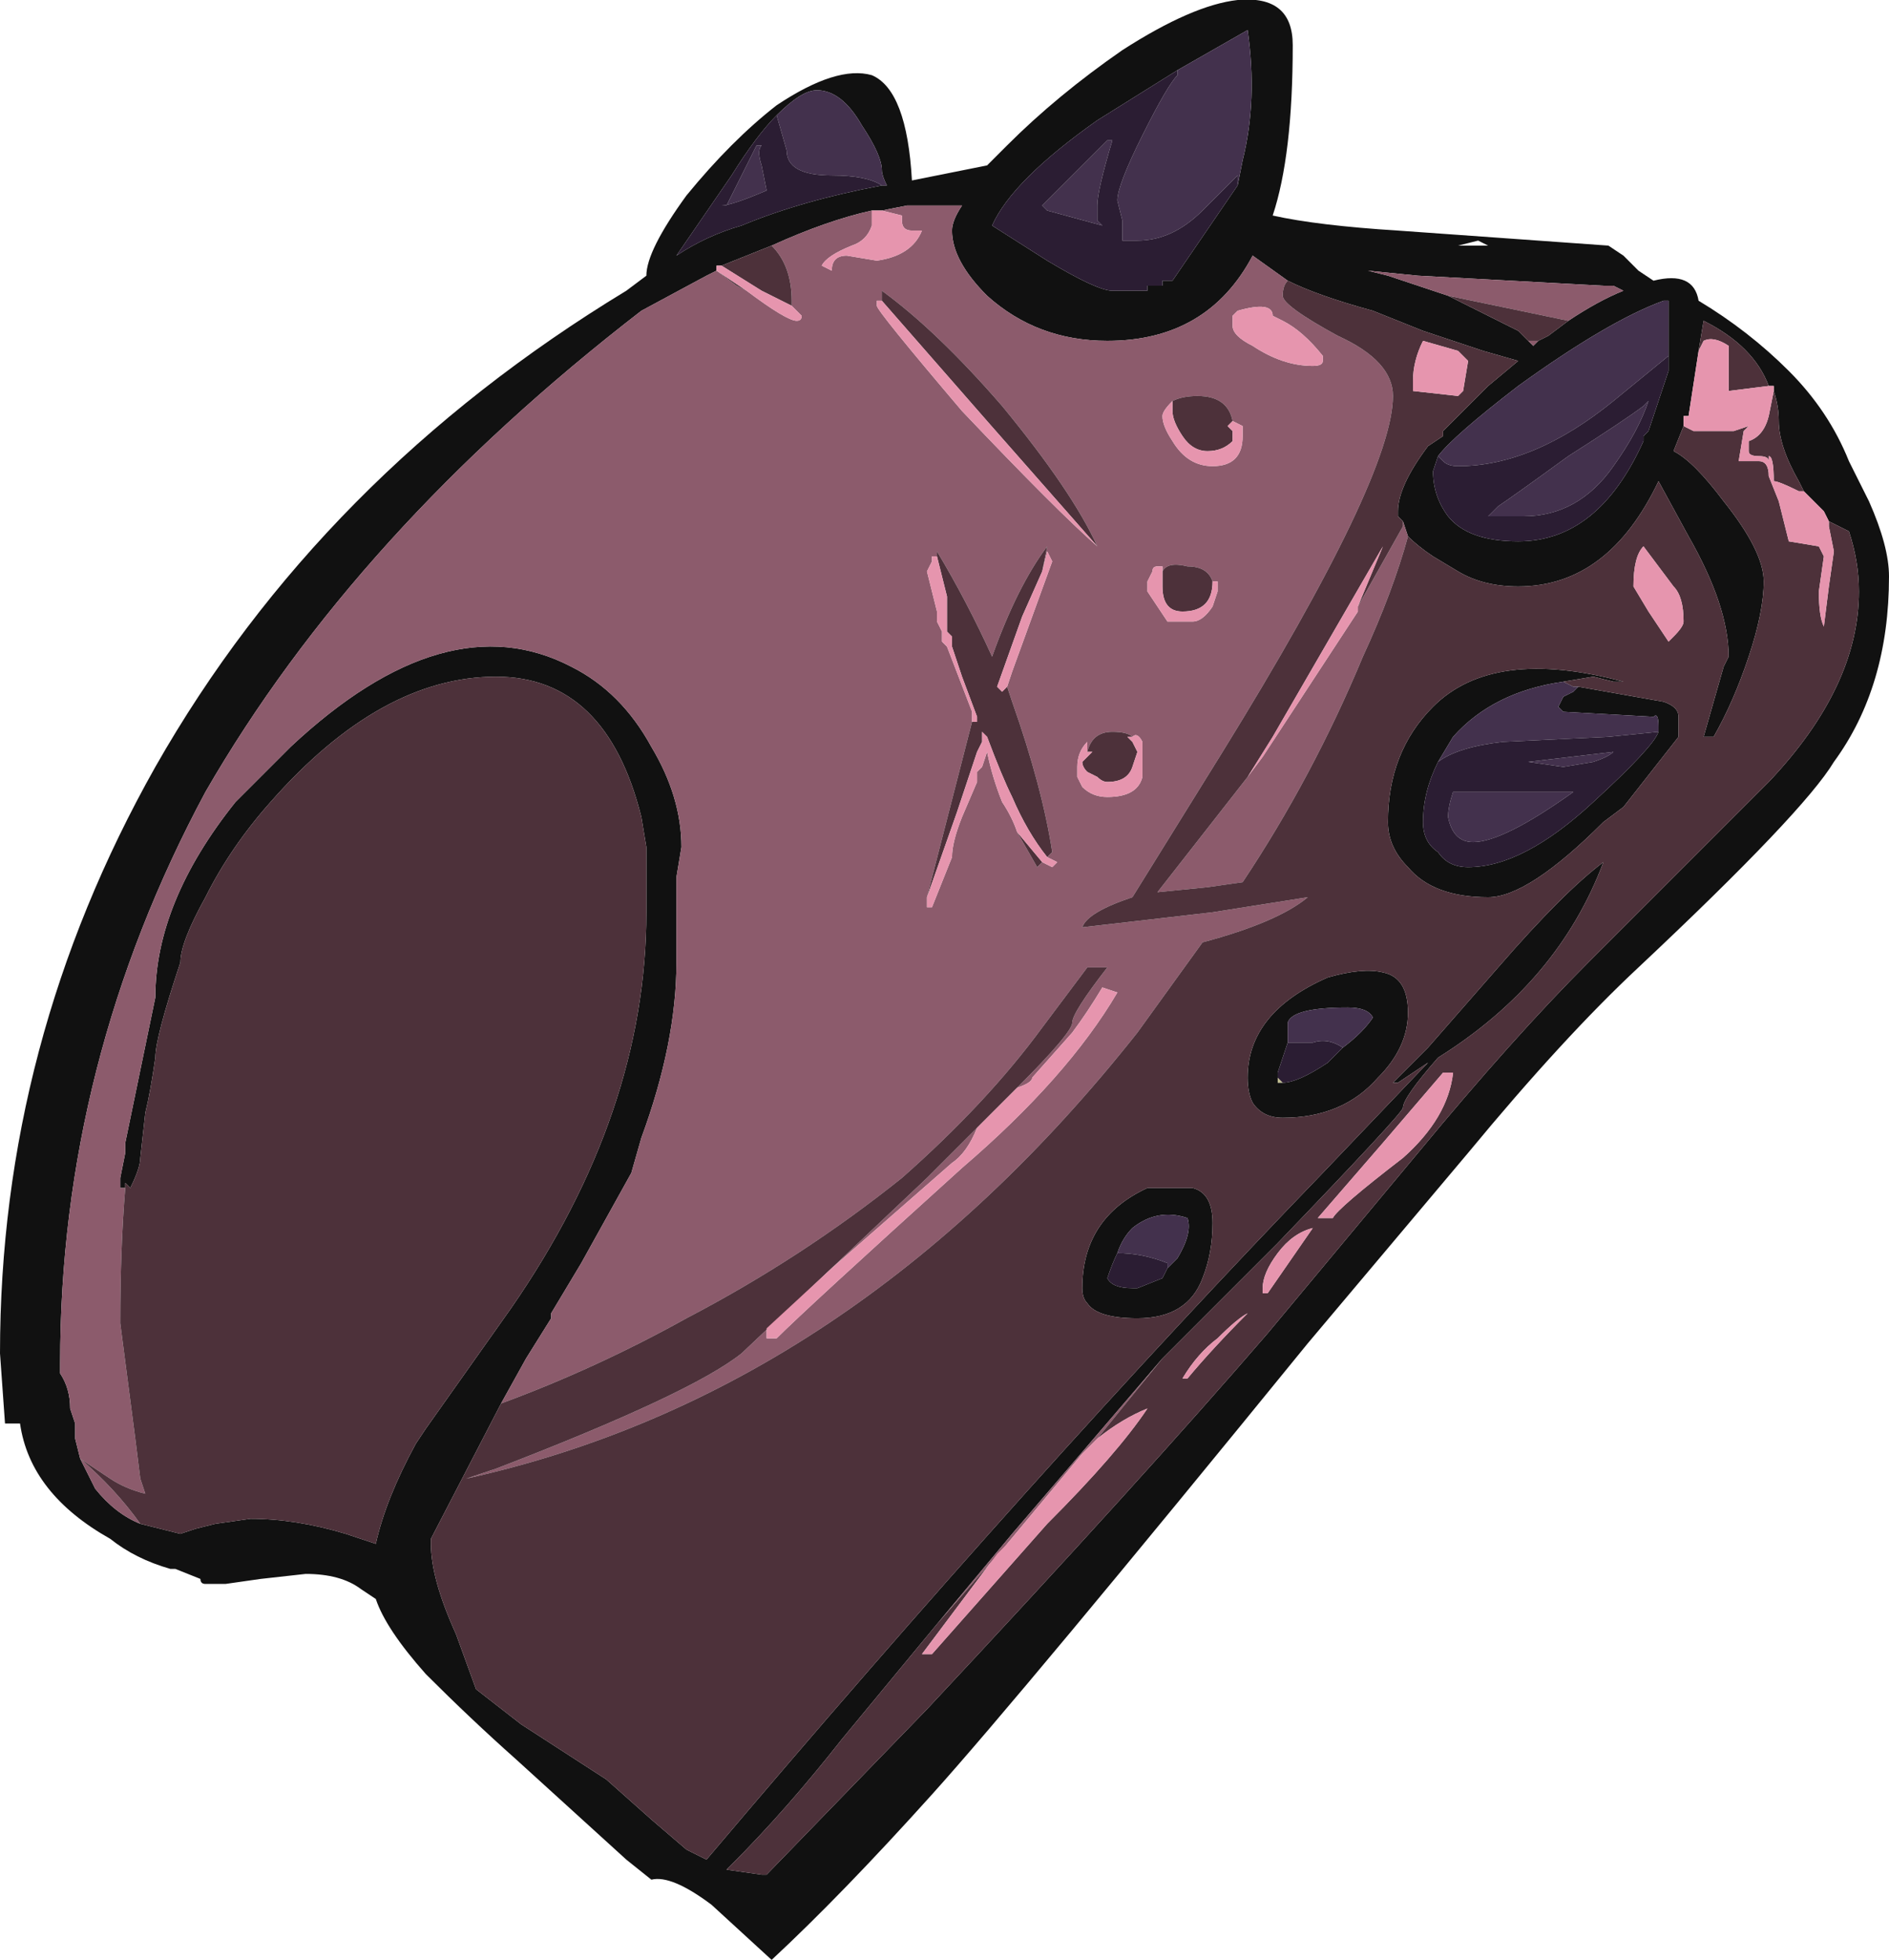 <?xml version="1.0" encoding="UTF-8" standalone="no"?>
<svg xmlns:ffdec="https://www.free-decompiler.com/flash" xmlns:xlink="http://www.w3.org/1999/xlink" ffdec:objectType="frame" height="136.85px" width="131.95px" xmlns="http://www.w3.org/2000/svg">
  <g transform="matrix(1.0, 0.0, 0.0, 1.0, 35.35, 142.45)">
    <use ffdec:characterId="215" height="19.55" transform="matrix(7.0, 0.0, 0.0, 7.0, -35.35, -142.45)" width="18.85" xlink:href="#shape0"/>
  </g>
  <defs>
    <g id="shape0" transform="matrix(1.0, 0.0, 0.0, 1.0, 5.05, 20.35)">
      <path d="M12.6 -16.5 Q12.45 -16.9 11.95 -17.15 L11.9 -16.85 11.8 -16.2 11.75 -16.2 11.75 -16.1 11.65 -15.85 Q11.85 -15.75 12.15 -15.35 12.55 -14.85 12.55 -14.55 12.55 -14.25 12.4 -13.8 12.25 -13.35 12.05 -13.0 L11.95 -13.0 12.15 -13.7 12.2 -13.8 Q12.2 -14.3 11.8 -15.0 L11.5 -15.55 Q11.0 -14.5 10.1 -14.5 9.75 -14.5 9.5 -14.65 L9.25 -14.8 Q9.1 -14.9 9.0 -15.0 L8.95 -15.15 8.9 -15.2 8.9 -15.25 Q8.9 -15.5 9.2 -15.9 L9.35 -16.0 9.35 -16.05 9.8 -16.5 10.1 -16.75 9.75 -16.85 9.15 -17.05 8.65 -17.25 Q8.1 -17.4 7.8 -17.55 L7.45 -17.8 Q7.0 -16.95 6.0 -16.95 5.3 -16.95 4.8 -17.4 4.45 -17.75 4.45 -18.05 4.45 -18.15 4.55 -18.3 L4.0 -18.3 3.75 -18.25 3.65 -18.25 Q3.2 -18.15 2.65 -17.9 L2.15 -17.7 2.1 -17.7 2.1 -17.65 2.0 -17.6 1.35 -17.25 Q-1.5 -15.05 -3.0 -12.45 -4.45 -9.75 -4.45 -6.75 L-4.45 -6.65 Q-4.35 -6.5 -4.35 -6.3 L-4.3 -6.15 -4.3 -6.0 -4.25 -5.8 -4.1 -5.5 Q-3.9 -5.25 -3.65 -5.15 L-3.25 -5.05 -3.1 -5.1 -2.9 -5.15 -2.55 -5.2 Q-2.1 -5.2 -1.6 -5.05 L-1.3 -4.95 Q-1.2 -5.4 -0.9 -5.95 L-0.8 -6.1 0.05 -7.3 Q1.4 -9.25 1.4 -11.25 L1.4 -11.9 1.35 -12.2 Q1.0 -13.6 -0.1 -13.6 -1.25 -13.6 -2.35 -12.35 -2.75 -11.9 -3.0 -11.4 -3.25 -10.95 -3.25 -10.75 -3.5 -10.0 -3.5 -9.8 -3.55 -9.45 -3.6 -9.25 L-3.65 -8.8 Q-3.65 -8.7 -3.75 -8.5 L-3.8 -8.55 -3.8 -8.5 -3.85 -8.5 -3.85 -8.6 -3.8 -8.85 -3.8 -8.95 -3.5 -10.4 Q-3.5 -11.35 -2.7 -12.35 L-2.15 -12.9 Q-0.6 -14.35 0.65 -13.7 1.15 -13.45 1.45 -12.9 1.75 -12.4 1.75 -11.9 L1.7 -11.6 1.7 -10.75 Q1.7 -9.95 1.35 -9.0 L1.25 -8.65 0.75 -7.75 0.45 -7.25 0.45 -7.2 0.2 -6.8 -0.05 -6.35 -0.75 -5.0 -0.75 -4.95 Q-0.75 -4.6 -0.5 -4.05 L-0.3 -3.5 0.15 -3.15 1.0 -2.6 1.45 -2.2 1.8 -1.9 2.0 -1.8 Q5.3 -5.7 8.15 -8.65 L9.2 -9.75 8.9 -9.55 8.85 -9.55 9.2 -9.9 9.9 -10.7 Q10.55 -11.45 10.95 -11.75 10.5 -10.55 9.3 -9.8 8.95 -9.4 8.95 -9.3 8.95 -9.25 7.7 -7.95 L6.55 -6.8 5.05 -5.05 4.3 -4.15 3.35 -3.0 Q2.8 -2.3 2.25 -1.75 L2.2 -1.7 2.55 -1.65 2.6 -1.65 4.2 -3.3 Q6.35 -5.6 7.6 -7.05 L9.1 -8.85 Q10.05 -10.0 10.8 -10.75 L12.6 -12.55 Q13.5 -13.5 13.5 -14.45 13.5 -14.75 13.4 -15.05 13.3 -15.1 13.2 -15.15 L13.15 -15.25 12.95 -15.45 12.9 -15.55 Q12.7 -15.9 12.7 -16.15 12.7 -16.3 12.65 -16.45 L12.65 -16.5 12.6 -16.5 M9.3 -15.8 L9.25 -15.65 Q9.25 -15.4 9.4 -15.2 9.6 -14.95 10.1 -14.95 10.9 -14.95 11.35 -15.95 L11.35 -16.0 11.4 -16.05 11.6 -16.65 11.6 -16.8 11.6 -17.35 11.55 -17.35 Q11.0 -17.15 10.1 -16.5 9.45 -16.0 9.3 -15.8 M12.8 -16.65 Q13.2 -16.25 13.4 -15.75 L13.6 -15.35 Q13.8 -14.9 13.8 -14.6 13.8 -13.5 13.25 -12.75 12.95 -12.25 11.3 -10.7 10.55 -10.0 9.6 -8.85 L8.0 -6.95 Q5.15 -3.45 4.25 -2.45 3.35 -1.45 2.65 -0.8 L2.05 -1.35 Q1.65 -1.65 1.45 -1.6 L1.2 -1.8 0.1 -2.8 Q-0.35 -3.2 -0.8 -3.65 -1.2 -4.1 -1.3 -4.4 L-1.45 -4.5 Q-1.65 -4.65 -2.0 -4.65 L-2.45 -4.6 -2.8 -4.55 -3.0 -4.55 Q-3.05 -4.55 -3.05 -4.6 L-3.3 -4.7 -3.35 -4.7 Q-3.7 -4.8 -3.95 -5.0 -4.75 -5.45 -4.85 -6.15 L-5.0 -6.15 -5.05 -6.85 Q-5.05 -9.95 -3.5 -12.7 -1.85 -15.6 1.2 -17.45 L1.4 -17.6 Q1.4 -17.85 1.8 -18.4 2.25 -18.95 2.7 -19.3 3.3 -19.7 3.65 -19.6 4.0 -19.45 4.05 -18.55 L4.8 -18.7 5.0 -18.9 Q5.5 -19.4 6.15 -19.85 6.85 -20.3 7.3 -20.35 7.85 -20.4 7.85 -19.9 7.85 -18.8 7.65 -18.2 8.1 -18.1 8.9 -18.05 L11.0 -17.9 11.15 -17.8 11.3 -17.65 11.45 -17.55 Q11.85 -17.65 11.9 -17.35 12.4 -17.05 12.8 -16.65 M3.75 -18.5 L3.8 -18.5 Q3.75 -18.6 3.75 -18.65 3.75 -18.8 3.55 -19.1 3.35 -19.45 3.1 -19.45 2.95 -19.45 2.7 -19.2 2.5 -19.0 2.25 -18.6 L1.7 -17.8 Q2.0 -18.0 2.35 -18.1 2.95 -18.35 3.75 -18.5 M6.7 -19.65 L5.9 -19.15 Q5.05 -18.55 4.85 -18.1 L5.4 -17.75 Q5.9 -17.45 6.05 -17.45 L6.4 -17.45 6.4 -17.5 6.55 -17.5 6.55 -17.55 6.65 -17.55 7.3 -18.5 7.35 -18.75 Q7.5 -19.35 7.4 -20.05 L6.7 -19.65 M9.5 -17.9 L9.8 -17.9 9.7 -17.95 9.5 -17.9 M10.6 -17.15 Q10.9 -17.35 11.15 -17.45 L11.05 -17.5 10.95 -17.5 9.1 -17.6 8.6 -17.65 8.8 -17.6 9.4 -17.4 10.1 -17.05 10.2 -16.95 10.25 -16.9 10.3 -16.95 10.4 -17.0 10.6 -17.15 M10.65 -13.45 L10.7 -13.5 11.55 -13.35 Q11.7 -13.3 11.7 -13.2 L11.7 -13.0 11.15 -12.3 10.95 -12.15 Q10.2 -11.4 9.8 -11.4 9.25 -11.4 9.0 -11.7 8.8 -11.9 8.8 -12.15 8.8 -12.85 9.25 -13.3 9.85 -13.9 11.15 -13.55 L11.05 -13.55 10.85 -13.6 10.55 -13.55 Q9.85 -13.45 9.45 -13.0 L9.3 -12.75 Q9.15 -12.45 9.15 -12.15 9.15 -11.95 9.3 -11.85 9.4 -11.7 9.6 -11.7 10.15 -11.7 10.85 -12.35 11.45 -12.9 11.5 -13.05 L11.5 -13.1 Q11.5 -13.25 11.45 -13.2 L10.55 -13.25 10.5 -13.3 10.55 -13.4 10.65 -13.45 M7.8 -9.95 Q7.75 -9.8 7.7 -9.65 L7.7 -9.55 7.75 -9.55 Q7.9 -9.55 8.2 -9.75 L8.35 -9.9 Q8.55 -10.05 8.65 -10.2 8.6 -10.3 8.4 -10.3 7.85 -10.3 7.8 -10.15 L7.8 -9.95 M7.4 -9.6 Q7.4 -10.25 8.2 -10.6 8.55 -10.7 8.75 -10.65 9.0 -10.6 9.0 -10.25 9.0 -9.9 8.7 -9.6 8.35 -9.2 7.75 -9.2 7.55 -9.2 7.45 -9.35 7.4 -9.45 7.4 -9.6 M7.05 -8.15 Q7.05 -7.85 6.95 -7.6 6.8 -7.2 6.3 -7.2 5.9 -7.2 5.8 -7.35 5.75 -7.4 5.75 -7.5 5.75 -8.2 6.4 -8.5 L6.85 -8.5 Q7.05 -8.45 7.05 -8.15 M6.1 -7.85 Q6.05 -7.75 6.0 -7.6 6.05 -7.5 6.25 -7.5 L6.3 -7.5 6.55 -7.6 6.6 -7.7 6.7 -7.8 Q6.85 -8.05 6.8 -8.2 6.5 -8.3 6.25 -8.1 6.15 -8.0 6.1 -7.85" fill="#111111" fill-rule="evenodd" stroke="none"/>
      <path d="M4.3 -4.15 L5.05 -5.05 6.55 -6.8 5.9 -6.0 5.75 -5.85 5.0 -4.95 4.3 -4.15 M-0.05 -6.35 L0.2 -6.8 0.45 -7.2 0.45 -7.25 0.75 -7.75 1.25 -8.65 1.35 -9.0 Q1.7 -9.95 1.7 -10.75 L1.7 -11.6 1.75 -11.9 Q1.75 -12.4 1.45 -12.9 1.15 -13.45 0.65 -13.7 -0.6 -14.35 -2.15 -12.9 L-2.7 -12.35 Q-3.5 -11.35 -3.5 -10.4 L-3.8 -8.95 -3.8 -8.85 -3.85 -8.6 -3.85 -8.5 -3.8 -8.5 Q-3.85 -7.9 -3.85 -7.15 L-3.7 -6.0 -3.65 -5.6 -3.6 -5.45 Q-3.8 -5.5 -3.95 -5.6 L-4.25 -5.8 -4.3 -6.0 -4.3 -6.15 -4.35 -6.3 Q-4.35 -6.5 -4.45 -6.65 L-4.45 -6.75 Q-4.45 -9.75 -3.0 -12.45 -1.5 -15.05 1.35 -17.25 L2.0 -17.6 2.1 -17.65 2.3 -17.5 2.4 -17.45 Q2.8 -17.15 2.9 -17.15 2.95 -17.15 2.95 -17.2 L2.85 -17.3 2.85 -17.35 Q2.85 -17.7 2.65 -17.9 3.2 -18.15 3.65 -18.25 L3.65 -18.1 Q3.6 -17.95 3.45 -17.9 3.2 -17.8 3.15 -17.7 L3.25 -17.65 Q3.25 -17.8 3.4 -17.8 L3.7 -17.75 Q4.05 -17.8 4.15 -18.05 L4.05 -18.05 Q3.95 -18.05 3.95 -18.15 L3.95 -18.2 3.75 -18.25 4.0 -18.3 4.55 -18.3 Q4.45 -18.15 4.45 -18.05 4.45 -17.75 4.8 -17.4 5.3 -16.95 6.0 -16.95 7.0 -16.95 7.45 -17.8 L7.8 -17.55 Q7.75 -17.5 7.75 -17.4 7.75 -17.3 8.3 -17.0 8.85 -16.75 8.85 -16.4 8.85 -15.6 7.15 -12.85 L6.25 -11.4 Q5.8 -11.25 5.75 -11.1 L7.05 -11.25 8.0 -11.4 Q7.7 -11.15 6.95 -10.95 L6.3 -10.05 Q3.45 -6.45 -0.4 -5.6 L-0.1 -5.7 Q1.85 -6.45 2.35 -6.85 L4.2 -8.6 4.7 -9.1 Q4.6 -8.85 4.45 -8.75 L3.25 -7.7 2.6 -7.1 2.6 -7.0 2.7 -7.0 Q3.0 -7.3 4.55 -8.7 5.6 -9.6 6.1 -10.45 L5.95 -10.5 Q5.8 -10.25 5.65 -10.05 L5.25 -9.6 Q5.25 -9.55 5.1 -9.5 5.65 -10.05 5.65 -10.15 5.65 -10.25 6.0 -10.7 L5.8 -10.7 5.35 -10.1 Q4.8 -9.35 3.95 -8.6 2.95 -7.8 1.8 -7.2 0.9 -6.7 -0.05 -6.35 M-3.65 -5.15 Q-3.9 -5.25 -4.1 -5.5 L-4.25 -5.8 Q-3.9 -5.5 -3.65 -5.15 M8.95 -15.15 L9.0 -15.0 Q8.85 -14.45 8.55 -13.8 8.05 -12.6 7.35 -11.55 L7.0 -11.5 6.5 -11.45 7.4 -12.6 7.55 -12.8 8.5 -14.25 8.5 -14.3 8.95 -15.1 8.95 -15.15 M3.75 -17.35 L3.7 -17.35 3.7 -17.3 Q3.7 -17.25 4.55 -16.25 5.5 -15.25 5.9 -14.9 5.65 -15.45 4.95 -16.3 4.3 -17.05 3.75 -17.45 L3.75 -17.35 M5.35 -14.65 L5.4 -14.9 Q5.1 -14.5 4.85 -13.8 4.6 -14.35 4.3 -14.85 L4.3 -14.8 4.25 -14.8 4.25 -14.75 4.2 -14.65 4.3 -14.25 4.3 -14.15 4.35 -14.05 Q4.35 -14.0 4.35 -13.95 L4.4 -13.9 4.65 -13.25 4.65 -13.15 4.2 -11.4 4.2 -11.35 4.2 -11.3 4.25 -11.3 4.45 -11.8 Q4.45 -11.95 4.55 -12.2 L4.7 -12.55 4.7 -12.65 4.75 -12.7 4.8 -12.85 Q4.85 -12.6 4.95 -12.35 5.05 -12.2 5.1 -12.05 L5.3 -11.7 5.35 -11.75 5.45 -11.7 5.5 -11.75 5.4 -11.8 5.45 -11.85 Q5.35 -12.5 5.05 -13.35 L5.0 -13.5 5.05 -13.65 5.45 -14.75 5.4 -14.85 5.35 -14.65 M7.75 -17.15 L7.65 -17.2 Q7.65 -17.35 7.3 -17.25 L7.25 -17.2 7.25 -17.1 Q7.25 -17.0 7.45 -16.9 7.75 -16.7 8.05 -16.7 8.15 -16.7 8.15 -16.75 L8.15 -16.8 Q7.95 -17.05 7.75 -17.15 M7.25 -16.0 L7.25 -16.05 7.25 -16.0 M7.25 -16.15 Q7.2 -16.4 6.9 -16.4 6.75 -16.4 6.65 -16.35 6.55 -16.25 6.55 -16.2 6.55 -16.1 6.65 -15.95 6.8 -15.7 7.05 -15.7 7.35 -15.7 7.35 -16.0 L7.35 -16.1 7.25 -16.15 M6.55 -14.65 L6.55 -14.7 6.5 -14.7 Q6.45 -14.7 6.45 -14.65 L6.4 -14.55 6.4 -14.45 6.6 -14.15 6.85 -14.15 Q6.95 -14.15 7.05 -14.3 L7.1 -14.45 7.1 -14.55 7.05 -14.55 Q7.0 -14.7 6.8 -14.7 6.6 -14.75 6.55 -14.65 M9.4 -17.4 L8.8 -17.6 8.6 -17.65 9.1 -17.6 10.95 -17.5 11.05 -17.5 11.15 -17.45 Q10.9 -17.35 10.6 -17.15 L9.4 -17.4 M10.3 -16.95 L10.25 -16.9 10.2 -16.95 10.3 -16.95 M5.8 -12.85 L5.8 -12.95 Q5.7 -12.85 5.7 -12.7 L5.7 -12.6 5.75 -12.5 Q5.85 -12.4 6.0 -12.4 6.3 -12.4 6.35 -12.6 L6.35 -12.95 Q6.3 -13.05 6.25 -13.0 6.2 -13.05 6.05 -13.05 5.85 -13.05 5.8 -12.85" fill="#8c5b6c" fill-rule="evenodd" stroke="none"/>
      <path d="M7.7 -9.65 L7.7 -9.6 7.75 -9.55 7.7 -9.55 7.7 -9.65" fill="#bfbc8f" fill-rule="evenodd" stroke="none"/>
      <path d="M12.6 -16.5 L12.2 -16.45 12.2 -16.9 Q12.05 -17.0 11.95 -16.95 L11.9 -16.85 11.95 -17.15 Q12.45 -16.9 12.6 -16.5 M11.75 -16.1 L11.85 -16.05 12.25 -16.05 12.4 -16.1 12.35 -16.05 12.3 -15.75 12.5 -15.75 Q12.6 -15.75 12.6 -15.6 L12.7 -15.35 12.8 -14.95 13.1 -14.9 13.15 -14.8 13.1 -14.45 Q13.1 -14.2 13.15 -14.1 L13.2 -14.5 13.25 -14.85 13.2 -15.1 13.2 -15.15 Q13.3 -15.1 13.4 -15.05 13.5 -14.75 13.5 -14.45 13.5 -13.5 12.6 -12.55 L10.8 -10.75 Q10.05 -10.0 9.1 -8.85 L7.6 -7.05 Q6.35 -5.6 4.2 -3.3 L2.6 -1.65 2.55 -1.65 2.2 -1.7 2.25 -1.75 Q2.8 -2.3 3.35 -3.0 L4.3 -4.15 5.0 -4.95 4.9 -4.85 4.15 -3.85 4.25 -3.85 5.4 -5.15 Q6.1 -5.85 6.4 -6.3 6.15 -6.2 5.9 -6.0 L6.55 -6.8 7.7 -7.95 Q8.95 -9.25 8.95 -9.3 8.95 -9.4 9.3 -9.8 10.5 -10.55 10.95 -11.75 10.55 -11.45 9.9 -10.7 L9.2 -9.9 8.85 -9.55 8.9 -9.55 9.2 -9.75 8.15 -8.65 Q5.3 -5.7 2.0 -1.8 L1.8 -1.9 1.45 -2.2 1.0 -2.6 0.15 -3.15 -0.3 -3.5 -0.5 -4.05 Q-0.75 -4.6 -0.75 -4.95 L-0.75 -5.0 -0.05 -6.35 Q0.9 -6.7 1.8 -7.2 2.95 -7.8 3.95 -8.6 4.8 -9.35 5.35 -10.1 L5.8 -10.7 6.0 -10.7 Q5.65 -10.25 5.65 -10.15 5.65 -10.05 5.1 -9.5 L4.7 -9.1 4.2 -8.6 2.35 -6.85 Q1.85 -6.45 -0.1 -5.7 L-0.4 -5.6 Q3.45 -6.45 6.3 -10.05 L6.95 -10.95 Q7.7 -11.15 8.0 -11.4 L7.05 -11.25 5.75 -11.1 Q5.8 -11.25 6.25 -11.4 L7.15 -12.85 Q8.85 -15.6 8.85 -16.4 8.85 -16.75 8.3 -17.0 7.75 -17.3 7.75 -17.4 7.75 -17.5 7.8 -17.55 8.1 -17.4 8.65 -17.25 L9.15 -17.05 9.75 -16.85 10.1 -16.75 9.8 -16.5 9.35 -16.05 9.35 -16.0 9.2 -15.9 Q8.9 -15.5 8.9 -15.25 L8.9 -15.2 8.95 -15.15 8.95 -15.1 8.5 -14.3 8.75 -14.9 7.65 -13.0 7.4 -12.6 6.5 -11.45 7.0 -11.5 7.35 -11.55 Q8.05 -12.6 8.55 -13.8 8.85 -14.45 9.0 -15.0 9.1 -14.9 9.25 -14.8 L9.5 -14.65 Q9.75 -14.5 10.1 -14.5 11.0 -14.5 11.5 -15.55 L11.8 -15.0 Q12.2 -14.3 12.2 -13.8 L12.15 -13.7 11.95 -13.0 12.05 -13.0 Q12.25 -13.35 12.4 -13.8 12.55 -14.25 12.55 -14.55 12.55 -14.85 12.15 -15.35 11.85 -15.75 11.65 -15.85 L11.75 -16.1 M12.95 -15.45 L12.9 -15.45 Q12.7 -15.55 12.65 -15.55 12.65 -15.8 12.6 -15.8 L12.6 -15.75 Q12.6 -15.8 12.5 -15.8 12.4 -15.8 12.4 -15.85 L12.4 -15.95 Q12.55 -16.0 12.6 -16.2 L12.65 -16.45 Q12.7 -16.3 12.7 -16.15 12.7 -15.9 12.9 -15.55 L12.95 -15.45 M11.75 -14.15 Q11.75 -14.4 11.65 -14.5 L11.35 -14.9 Q11.25 -14.8 11.25 -14.5 L11.4 -14.25 11.6 -13.95 11.65 -14.0 Q11.75 -14.1 11.75 -14.15 M-3.8 -8.5 L-3.8 -8.55 -3.75 -8.5 Q-3.65 -8.7 -3.65 -8.8 L-3.6 -9.25 Q-3.55 -9.45 -3.5 -9.8 -3.5 -10.0 -3.25 -10.75 -3.25 -10.95 -3.0 -11.4 -2.75 -11.9 -2.35 -12.35 -1.25 -13.6 -0.1 -13.6 1.0 -13.6 1.35 -12.2 L1.4 -11.9 1.4 -11.25 Q1.4 -9.25 0.05 -7.3 L-0.8 -6.1 -0.9 -5.95 Q-1.2 -5.4 -1.3 -4.95 L-1.6 -5.05 Q-2.1 -5.2 -2.55 -5.2 L-2.9 -5.15 -3.1 -5.1 -3.25 -5.05 -3.65 -5.15 Q-3.9 -5.5 -4.25 -5.8 L-3.95 -5.6 Q-3.8 -5.5 -3.6 -5.45 L-3.65 -5.6 -3.7 -6.0 -3.85 -7.15 Q-3.85 -7.9 -3.8 -8.5 M2.15 -17.7 L2.65 -17.9 Q2.85 -17.7 2.85 -17.35 L2.85 -17.3 2.55 -17.45 2.15 -17.7 M2.4 -17.45 L2.3 -17.5 2.1 -17.65 2.4 -17.45 M3.75 -17.35 L3.75 -17.45 Q4.3 -17.05 4.95 -16.3 5.65 -15.45 5.9 -14.9 L4.8 -16.15 3.75 -17.35 M4.25 -14.8 L4.3 -14.8 4.3 -14.85 Q4.6 -14.35 4.85 -13.8 5.1 -14.5 5.4 -14.9 L5.35 -14.65 5.15 -14.2 4.9 -13.5 4.95 -13.45 5.0 -13.5 5.05 -13.35 Q5.35 -12.5 5.45 -11.85 L5.4 -11.8 Q5.2 -12.05 5.05 -12.4 4.95 -12.6 4.8 -13.0 L4.75 -13.05 4.75 -12.95 4.7 -12.85 4.5 -12.25 4.2 -11.4 4.65 -13.15 4.7 -13.15 4.7 -13.2 4.55 -13.6 4.45 -13.9 4.45 -14.0 4.4 -14.05 4.4 -14.4 4.3 -14.8 4.25 -14.8 M7.25 -16.05 L7.25 -16.0 7.25 -15.95 Q7.15 -15.85 7.0 -15.85 6.85 -15.85 6.75 -16.0 6.65 -16.15 6.65 -16.25 L6.65 -16.35 Q6.75 -16.4 6.9 -16.4 7.2 -16.4 7.25 -16.15 L7.2 -16.1 7.25 -16.05 M6.55 -14.65 Q6.6 -14.75 6.8 -14.7 7.0 -14.7 7.05 -14.55 7.05 -14.25 6.75 -14.25 6.55 -14.25 6.55 -14.5 L6.55 -14.65 M9.4 -17.4 L10.6 -17.15 10.4 -17.0 10.3 -16.95 10.2 -16.95 10.1 -17.05 9.4 -17.4 M9.05 -16.55 L9.05 -16.45 9.5 -16.4 9.55 -16.45 9.6 -16.75 9.5 -16.85 9.15 -16.95 Q9.05 -16.75 9.05 -16.55 M10.55 -13.55 L10.85 -13.6 11.05 -13.55 11.15 -13.55 Q9.85 -13.9 9.25 -13.3 8.8 -12.85 8.8 -12.15 8.8 -11.9 9.0 -11.7 9.25 -11.4 9.8 -11.4 10.2 -11.4 10.95 -12.15 L11.15 -12.3 11.7 -13.0 11.7 -13.2 Q11.7 -13.3 11.55 -13.35 L10.7 -13.5 10.65 -13.45 10.7 -13.5 10.65 -13.5 10.55 -13.55 M6.25 -13.0 L6.2 -13.0 6.25 -12.95 6.3 -12.85 6.25 -12.7 Q6.2 -12.55 6.0 -12.55 5.95 -12.55 5.9 -12.6 L5.8 -12.65 Q5.75 -12.7 5.75 -12.75 L5.85 -12.85 5.8 -12.85 Q5.85 -13.05 6.05 -13.05 6.2 -13.05 6.25 -13.0 M7.4 -9.6 Q7.4 -9.45 7.45 -9.35 7.55 -9.2 7.75 -9.2 8.35 -9.2 8.7 -9.6 9.0 -9.9 9.0 -10.25 9.0 -10.6 8.75 -10.65 8.55 -10.7 8.2 -10.6 7.4 -10.25 7.4 -9.6 M7.05 -8.15 Q7.05 -8.45 6.85 -8.5 L6.4 -8.5 Q5.75 -8.2 5.75 -7.5 5.75 -7.4 5.8 -7.35 5.9 -7.2 6.3 -7.2 6.8 -7.2 6.95 -7.6 7.05 -7.85 7.05 -8.15 M8.05 -8.1 Q7.85 -8.05 7.7 -7.85 7.55 -7.65 7.55 -7.5 L7.55 -7.45 7.6 -7.45 8.05 -8.1 M8.1 -8.2 L8.25 -8.2 Q8.3 -8.3 8.95 -8.8 9.4 -9.2 9.45 -9.65 L9.35 -9.65 8.75 -8.95 8.1 -8.2 M5.1 -12.05 L5.35 -11.75 5.3 -11.7 5.1 -12.05 M6.75 -6.6 L6.8 -6.6 Q7.05 -6.9 7.4 -7.25 7.3 -7.2 7.1 -7.0 6.9 -6.85 6.75 -6.6" fill="#4d313a" fill-rule="evenodd" stroke="none"/>
      <path d="M11.9 -16.85 L11.95 -16.95 Q12.05 -17.0 12.2 -16.9 L12.2 -16.45 12.6 -16.5 12.65 -16.5 12.65 -16.45 12.6 -16.2 Q12.55 -16.0 12.4 -15.95 L12.4 -15.85 Q12.4 -15.8 12.5 -15.8 12.6 -15.8 12.6 -15.75 L12.6 -15.8 Q12.65 -15.8 12.65 -15.55 12.7 -15.55 12.9 -15.45 L12.95 -15.45 13.15 -15.25 13.2 -15.15 13.2 -15.1 13.25 -14.85 13.2 -14.5 13.15 -14.1 Q13.1 -14.2 13.1 -14.45 L13.15 -14.8 13.1 -14.9 12.8 -14.95 12.7 -15.35 12.6 -15.6 Q12.6 -15.75 12.5 -15.75 L12.3 -15.75 12.35 -16.05 12.4 -16.1 12.25 -16.05 11.85 -16.05 11.75 -16.1 11.75 -16.2 11.8 -16.2 11.9 -16.85 M11.75 -14.15 Q11.75 -14.1 11.65 -14.0 L11.6 -13.95 11.4 -14.25 11.25 -14.5 Q11.25 -14.8 11.35 -14.9 L11.65 -14.5 Q11.75 -14.4 11.75 -14.15 M2.1 -17.65 L2.1 -17.7 2.15 -17.7 2.55 -17.45 2.85 -17.3 2.95 -17.2 Q2.95 -17.15 2.9 -17.15 2.8 -17.15 2.4 -17.45 L2.1 -17.65 M3.65 -18.25 L3.75 -18.25 3.95 -18.2 3.95 -18.15 Q3.95 -18.05 4.05 -18.05 L4.15 -18.05 Q4.05 -17.8 3.7 -17.75 L3.4 -17.8 Q3.25 -17.8 3.25 -17.65 L3.15 -17.7 Q3.2 -17.8 3.45 -17.9 3.6 -17.95 3.65 -18.1 L3.65 -18.25 M7.4 -12.6 L7.65 -13.0 8.75 -14.9 8.5 -14.3 8.5 -14.25 7.55 -12.8 7.4 -12.6 M5.9 -14.9 Q5.5 -15.25 4.55 -16.25 3.7 -17.25 3.7 -17.3 L3.7 -17.35 3.75 -17.35 4.8 -16.15 5.9 -14.9 M4.25 -14.8 L4.3 -14.8 4.4 -14.4 4.4 -14.05 4.45 -14.0 4.45 -13.9 4.55 -13.6 4.7 -13.2 4.7 -13.15 4.65 -13.15 4.65 -13.25 4.4 -13.9 4.35 -13.95 Q4.35 -14.0 4.35 -14.05 L4.3 -14.15 4.3 -14.25 4.2 -14.65 4.25 -14.75 4.25 -14.8 M4.2 -11.4 L4.5 -12.25 4.7 -12.85 4.75 -12.95 4.75 -13.05 4.8 -13.0 Q4.95 -12.6 5.05 -12.4 5.2 -12.05 5.4 -11.8 L5.5 -11.75 5.45 -11.7 5.35 -11.75 5.1 -12.05 Q5.05 -12.2 4.95 -12.35 4.85 -12.6 4.8 -12.85 L4.75 -12.7 4.7 -12.65 4.7 -12.55 4.55 -12.2 Q4.45 -11.95 4.45 -11.8 L4.25 -11.3 4.2 -11.3 4.2 -11.35 4.2 -11.4 M5.0 -13.5 L4.95 -13.45 4.9 -13.5 5.15 -14.2 5.35 -14.65 5.4 -14.85 5.45 -14.75 5.05 -13.65 5.0 -13.5 M7.75 -17.15 Q7.95 -17.05 8.15 -16.8 L8.15 -16.75 Q8.15 -16.7 8.05 -16.7 7.75 -16.7 7.45 -16.9 7.25 -17.0 7.25 -17.1 L7.25 -17.2 7.3 -17.25 Q7.65 -17.35 7.65 -17.2 L7.75 -17.15 M7.25 -16.05 L7.2 -16.1 7.25 -16.15 7.35 -16.1 7.35 -16.0 Q7.35 -15.7 7.05 -15.7 6.8 -15.7 6.65 -15.95 6.55 -16.1 6.55 -16.2 6.55 -16.25 6.65 -16.35 L6.65 -16.25 Q6.65 -16.15 6.75 -16.0 6.85 -15.85 7.0 -15.85 7.15 -15.85 7.25 -15.95 L7.25 -16.0 7.25 -16.05 M7.05 -14.55 L7.1 -14.55 7.1 -14.45 7.05 -14.3 Q6.95 -14.15 6.85 -14.15 L6.6 -14.15 6.4 -14.45 6.4 -14.55 6.45 -14.65 Q6.45 -14.7 6.5 -14.7 L6.55 -14.7 6.55 -14.65 6.55 -14.5 Q6.55 -14.25 6.75 -14.25 7.05 -14.25 7.05 -14.55 M9.05 -16.55 Q9.05 -16.75 9.15 -16.95 L9.5 -16.85 9.6 -16.75 9.55 -16.45 9.5 -16.4 9.05 -16.45 9.05 -16.55 M6.25 -13.0 Q6.3 -13.05 6.35 -12.95 L6.35 -12.6 Q6.3 -12.4 6.0 -12.4 5.85 -12.4 5.75 -12.5 L5.7 -12.6 5.7 -12.7 Q5.7 -12.85 5.8 -12.95 L5.8 -12.85 5.85 -12.85 5.75 -12.75 Q5.75 -12.7 5.8 -12.65 L5.9 -12.6 Q5.95 -12.55 6.0 -12.55 6.2 -12.55 6.25 -12.7 L6.3 -12.85 6.25 -12.95 6.2 -13.0 6.25 -13.0 M5.1 -9.5 Q5.25 -9.55 5.25 -9.6 L5.65 -10.05 Q5.8 -10.25 5.95 -10.5 L6.1 -10.45 Q5.6 -9.6 4.55 -8.7 3.0 -7.3 2.7 -7.0 L2.6 -7.0 2.6 -7.1 3.25 -7.7 4.45 -8.75 Q4.6 -8.85 4.7 -9.1 L5.1 -9.5 M8.1 -8.2 L8.75 -8.95 9.35 -9.65 9.45 -9.65 Q9.4 -9.2 8.95 -8.8 8.3 -8.3 8.25 -8.2 L8.1 -8.2 M8.05 -8.1 L7.6 -7.45 7.55 -7.45 7.55 -7.5 Q7.55 -7.65 7.7 -7.85 7.85 -8.05 8.05 -8.1 M5.0 -4.95 L5.75 -5.85 5.9 -6.0 Q6.15 -6.2 6.4 -6.3 6.1 -5.85 5.4 -5.15 L4.25 -3.85 4.15 -3.85 4.9 -4.85 5.0 -4.95 M6.75 -6.6 Q6.9 -6.85 7.1 -7.0 7.3 -7.2 7.4 -7.25 7.05 -6.9 6.8 -6.6 L6.75 -6.6" fill="#e695ae" fill-rule="evenodd" stroke="none"/>
      <path d="M11.6 -16.8 L11.05 -16.35 Q10.25 -15.7 9.5 -15.7 9.4 -15.7 9.35 -15.75 L9.3 -15.8 Q9.45 -16.0 10.1 -16.5 11.0 -17.15 11.55 -17.35 L11.6 -17.35 11.6 -16.8 M2.7 -19.2 Q2.95 -19.45 3.1 -19.45 3.35 -19.45 3.55 -19.1 3.75 -18.8 3.75 -18.65 3.75 -18.6 3.8 -18.5 L3.75 -18.5 Q3.6 -18.6 3.25 -18.6 2.8 -18.6 2.8 -18.85 L2.7 -19.2 M7.3 -18.5 L7.3 -18.6 6.95 -18.25 Q6.65 -17.95 6.3 -17.95 L6.15 -17.95 6.15 -18.15 6.1 -18.35 Q6.1 -18.5 6.35 -19.0 6.6 -19.5 6.7 -19.6 L6.7 -19.65 7.4 -20.05 Q7.5 -19.35 7.35 -18.75 L7.3 -18.5 M2.35 -18.6 L2.5 -18.9 2.55 -18.9 Q2.5 -18.85 2.55 -18.7 L2.6 -18.45 Q2.25 -18.3 2.15 -18.3 L2.2 -18.3 2.35 -18.6 M5.35 -18.3 L6.0 -18.95 6.05 -18.95 Q5.9 -18.45 5.9 -18.3 5.9 -18.2 5.9 -18.15 L5.95 -18.1 5.4 -18.25 5.35 -18.3 M11.35 -16.3 L11.4 -16.35 Q11.3 -16.05 11.05 -15.7 10.7 -15.2 10.15 -15.2 L9.8 -15.2 9.9 -15.3 Q10.05 -15.4 10.6 -15.8 11.15 -16.15 11.35 -16.3 M10.55 -13.55 L10.65 -13.5 10.7 -13.5 10.65 -13.45 10.55 -13.4 10.5 -13.3 10.55 -13.25 11.45 -13.2 Q11.5 -13.25 11.5 -13.1 L11.5 -13.05 11.0 -13.0 9.95 -12.95 Q9.5 -12.9 9.3 -12.75 L9.45 -13.0 Q9.85 -13.45 10.55 -13.55 M9.65 -11.95 Q9.45 -11.95 9.4 -12.2 9.4 -12.3 9.45 -12.45 L10.65 -12.45 Q9.95 -11.95 9.65 -11.95 M10.55 -12.7 L10.2 -12.75 11.05 -12.85 Q11.0 -12.8 10.85 -12.75 L10.55 -12.7 M8.35 -9.9 Q8.2 -10.0 8.05 -9.95 L7.8 -9.95 7.8 -10.15 Q7.85 -10.3 8.4 -10.3 8.6 -10.3 8.65 -10.2 8.55 -10.05 8.35 -9.9 M6.6 -7.7 L6.6 -7.75 Q6.35 -7.85 6.1 -7.85 6.15 -8.0 6.25 -8.1 6.5 -8.3 6.8 -8.2 6.85 -8.05 6.7 -7.8 L6.6 -7.7" fill="#43314d" fill-rule="evenodd" stroke="none"/>
      <path d="M11.6 -16.8 L11.6 -16.65 11.4 -16.05 11.35 -16.0 11.35 -15.95 Q10.9 -14.95 10.1 -14.95 9.6 -14.95 9.4 -15.2 9.25 -15.4 9.25 -15.65 L9.3 -15.8 9.35 -15.75 Q9.4 -15.7 9.5 -15.7 10.25 -15.7 11.05 -16.35 L11.6 -16.8 M2.7 -19.2 L2.8 -18.85 Q2.8 -18.6 3.25 -18.6 3.6 -18.6 3.75 -18.5 2.95 -18.35 2.35 -18.1 2.0 -18.0 1.7 -17.8 L2.25 -18.6 Q2.5 -19.0 2.7 -19.2 M7.3 -18.5 L6.65 -17.55 6.55 -17.55 6.55 -17.5 6.4 -17.5 6.4 -17.45 6.05 -17.45 Q5.9 -17.45 5.4 -17.75 L4.85 -18.1 Q5.05 -18.55 5.9 -19.15 L6.7 -19.65 6.7 -19.6 Q6.6 -19.5 6.35 -19.0 6.1 -18.5 6.1 -18.35 L6.15 -18.15 6.15 -17.95 6.3 -17.95 Q6.65 -17.95 6.95 -18.25 L7.3 -18.6 7.3 -18.5 M5.35 -18.3 L5.4 -18.25 5.95 -18.1 5.9 -18.15 Q5.9 -18.2 5.9 -18.3 5.9 -18.45 6.05 -18.95 L6.0 -18.95 5.35 -18.3 M2.35 -18.6 L2.2 -18.3 2.15 -18.3 Q2.25 -18.3 2.6 -18.45 L2.55 -18.7 Q2.5 -18.85 2.55 -18.9 L2.5 -18.9 2.35 -18.6 M11.35 -16.3 Q11.15 -16.15 10.6 -15.8 10.05 -15.4 9.9 -15.3 L9.8 -15.2 10.15 -15.2 Q10.7 -15.2 11.05 -15.7 11.3 -16.05 11.4 -16.35 L11.35 -16.3 M11.5 -13.05 Q11.45 -12.9 10.85 -12.35 10.15 -11.7 9.6 -11.7 9.4 -11.7 9.3 -11.85 9.15 -11.95 9.15 -12.15 9.15 -12.45 9.3 -12.75 9.5 -12.9 9.95 -12.95 L11.0 -13.0 11.5 -13.05 M10.55 -12.7 L10.85 -12.75 Q11.0 -12.8 11.05 -12.85 L10.2 -12.75 10.55 -12.7 M9.65 -11.95 Q9.95 -11.95 10.65 -12.45 L9.45 -12.45 Q9.4 -12.3 9.4 -12.2 9.45 -11.95 9.65 -11.95 M7.8 -9.95 L8.05 -9.95 Q8.2 -10.0 8.35 -9.9 L8.2 -9.75 Q7.9 -9.55 7.75 -9.55 L7.7 -9.6 7.7 -9.65 Q7.75 -9.8 7.8 -9.95 M6.6 -7.7 L6.55 -7.6 6.3 -7.5 6.25 -7.5 Q6.05 -7.5 6.0 -7.6 6.05 -7.75 6.1 -7.85 6.35 -7.85 6.6 -7.75 L6.6 -7.7" fill="#2b1d33" fill-rule="evenodd" stroke="none"/>
    </g>
  </defs>
</svg>
